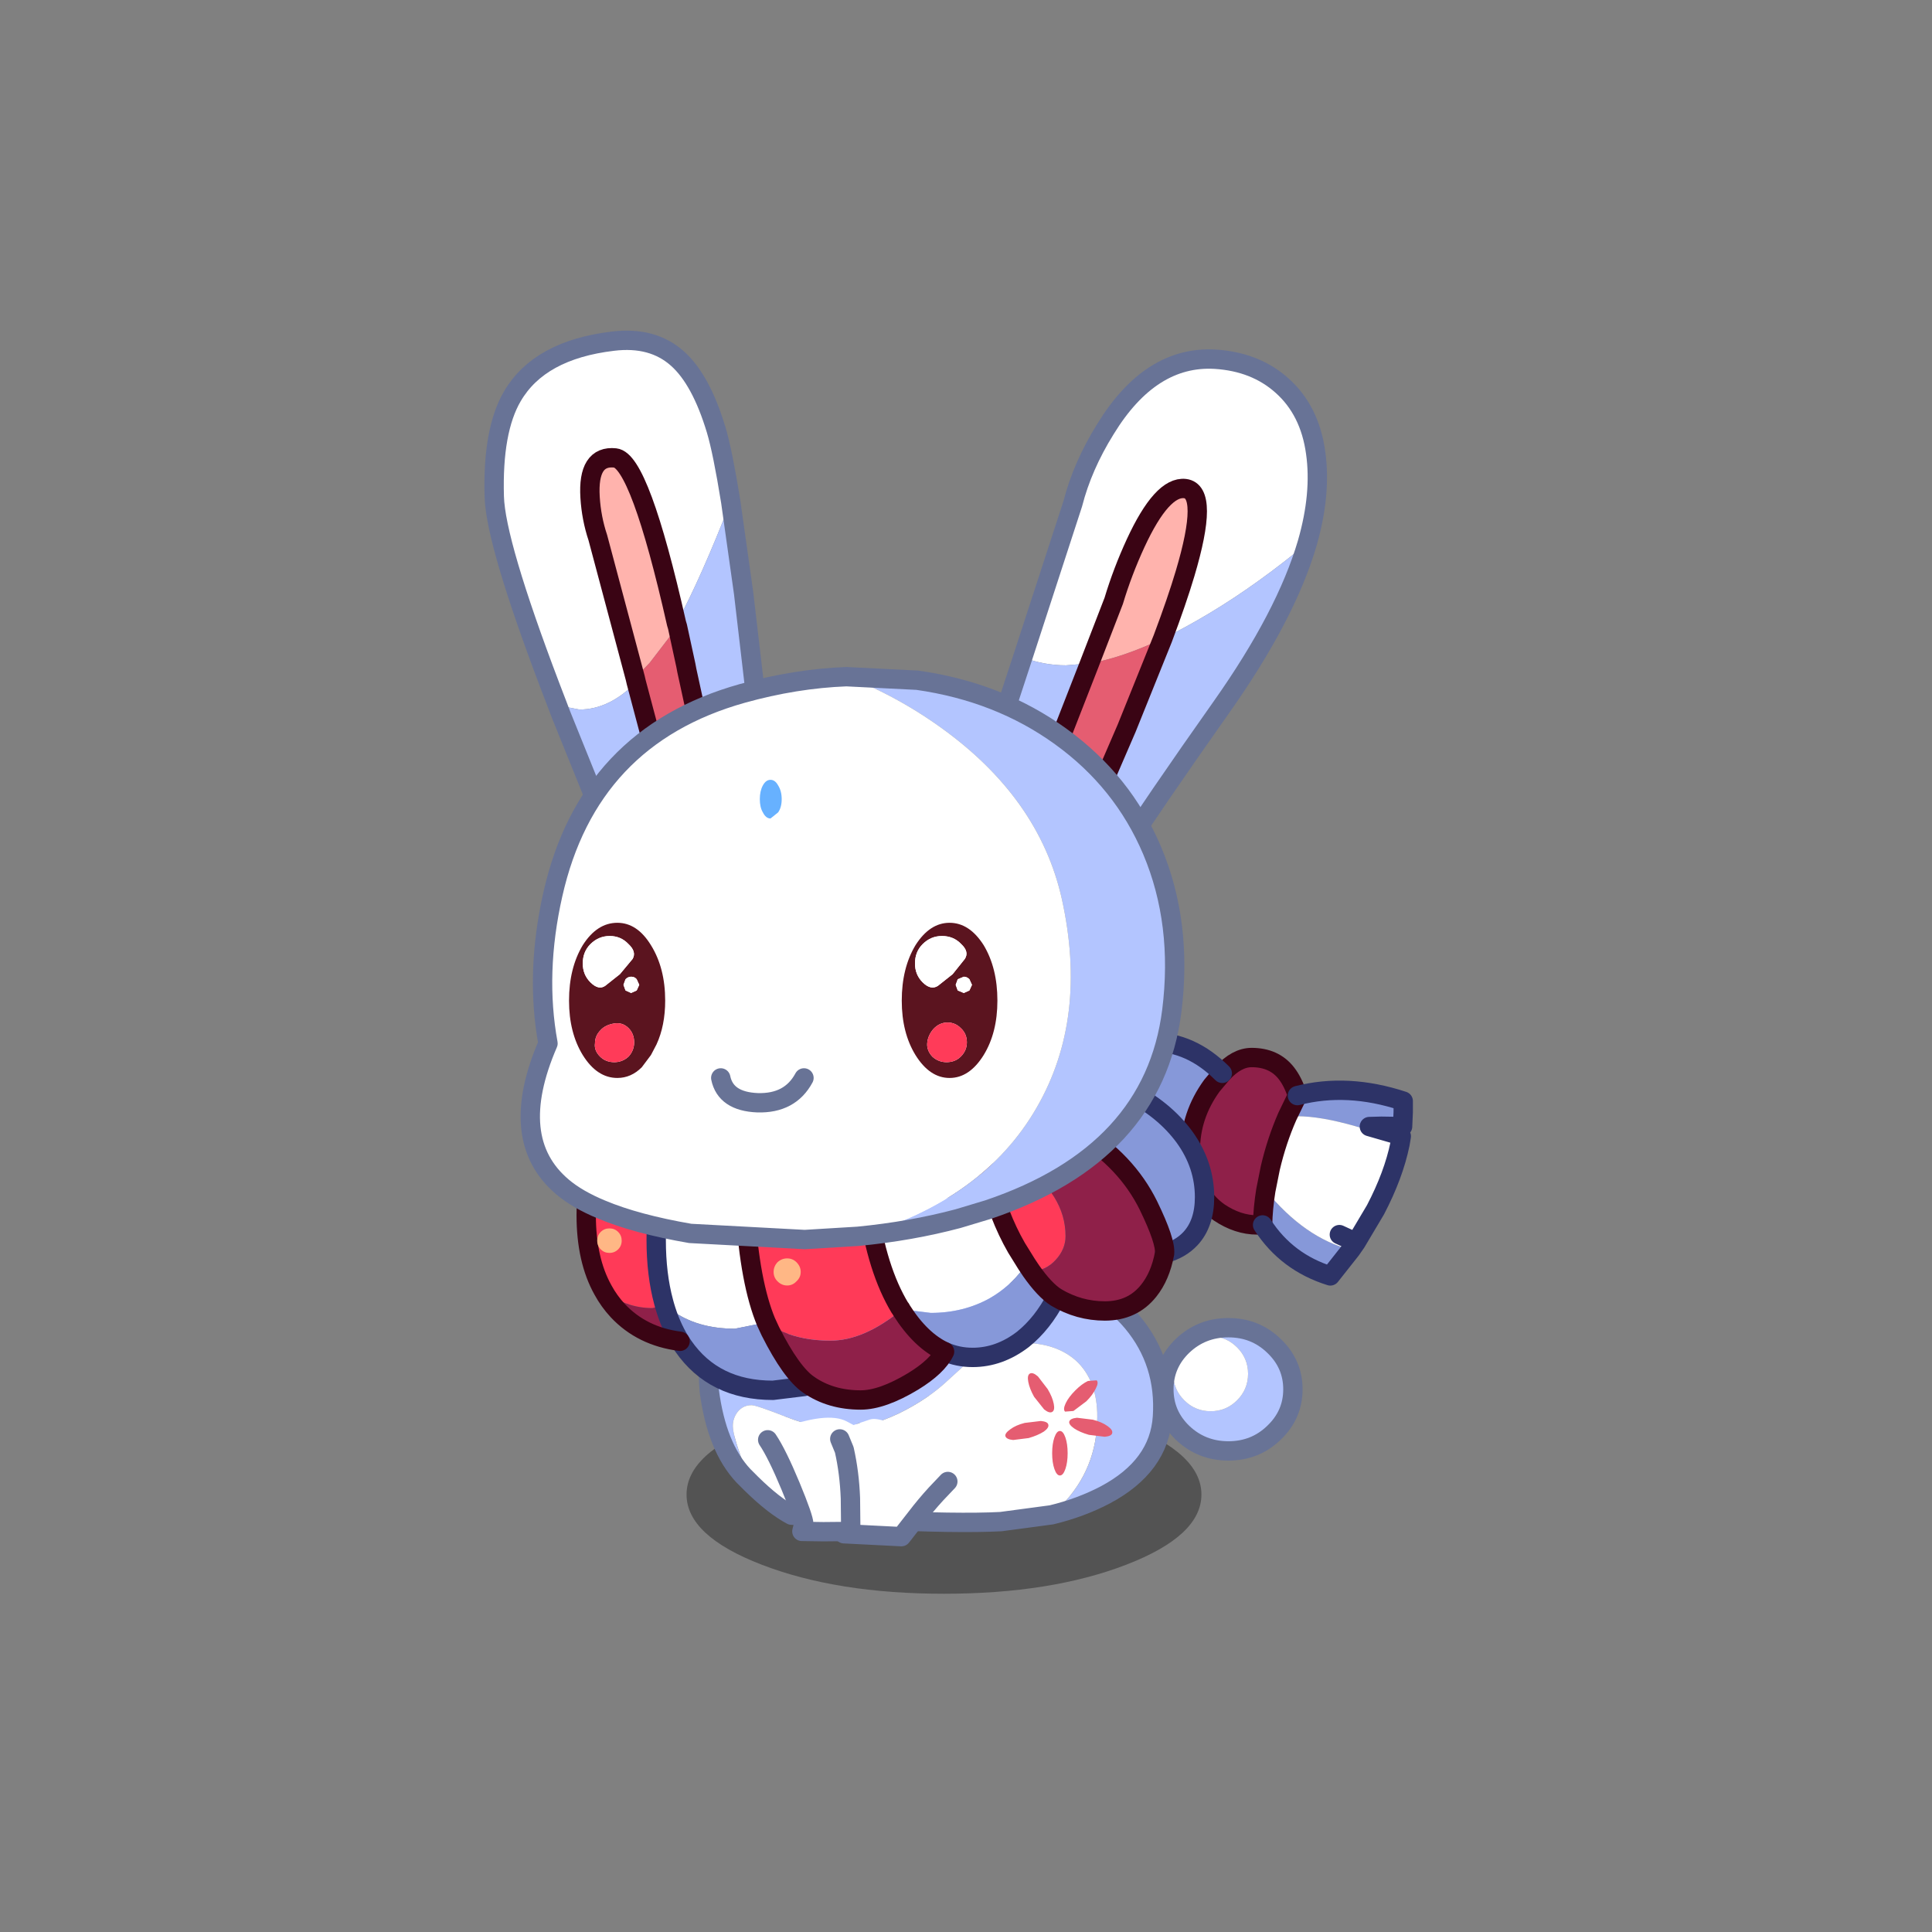 <svg xmlns:ffdec="https://www.free-decompiler.com/flash" xmlns:xlink="http://www.w3.org/1999/xlink" ffdec:objectType="frame" height="90" width="90" xmlns="http://www.w3.org/2000/svg"><rect width="100%" height="100%" fill="#808080" stroke="none"/><use ffdec:characterId="20" height="124.15" transform="translate(22.218 15.4) scale(.474)" width="97.75" xlink:href="#a"/><defs><g id="a" transform="translate(1.65 .95)"><use ffdec:characterId="2" height="19.5" transform="matrix(1 0 0 1 18.95 103.692)" width="50.6" xlink:href="#b"/><use ffdec:characterId="3" height="81.9" transform="matrix(.634 0 0 .634 48.253 .882)" width="53.05" xlink:href="#c"/><use ffdec:characterId="4" height="41.65" transform="matrix(.634 0 0 .634 20.137 90.71)" width="73.45" xlink:href="#d"/><use ffdec:characterId="5" height="80.6" transform="matrix(.634 0 0 .634 -.93 -.956)" width="44.9" xlink:href="#e"/><use ffdec:characterId="7" height="39.25" transform="matrix(.634 0 0 .634 57.873 68.02)" width="51.2" xlink:href="#f"/><use ffdec:characterId="8" height="50.8" transform="matrix(.634 0 0 .634 8.137 72.893)" width="98.85" xlink:href="#g"/><use ffdec:characterId="9" height="22.1" transform="matrix(.634 0 0 .634 64.91 96.093)" width="23" xlink:href="#h"/><use ffdec:characterId="10" height="19.2" transform="matrix(.634 0 0 .634 25.973 105.873)" width="17.55" xlink:href="#i"/><use ffdec:characterId="11" height="19.75" transform="matrix(.634 0 0 .634 33.057 106.009)" width="19.75" xlink:href="#j"/><use ffdec:characterId="19" height="57.25" transform="matrix(1 0 0 1 2.65 32.1)" width="65.2" xlink:href="#k"/></g><g id="c"><path d="m-20.6 6.8 7.75-23.8q1.5-5.85 5.05-11.55Q-.8-40 9.25-39.4q6.2.4 10.3 4.05Q23.9-31.5 24.8-24.9q.9 6.35-1.3 14Q15.85-4.55 8.45-.1q-3.9 2.35-7.35 4Q3.3-1.95 4.55-6.15q3.8-12.75 0-13.2Q1-19.75-3.1-10.9q-2.05 4.45-3.4 8.95l-3.75 9.7-3.65.3q-3.45 0-6.7-1.25" fill="#fff" fill-rule="evenodd" transform="translate(26.5 40.95)"/><path d="m-10.25 7.75 3.75-9.7q1.35-4.5 3.4-8.95 4.1-8.85 7.65-8.45 3.8.45 0 13.2Q3.3-1.95 1.1 3.9q-6.35 3-11.35 3.85" fill="#ffb3ad" fill-rule="evenodd" transform="translate(26.5 40.95)"/><path d="M23.5-10.9Q20.2.35 10.25 14.45 0 28.95-6.85 39.45l-4.8-5.1L-4.5 17.8 1.1 3.9q3.45-1.65 7.35-4 7.4-4.45 15.05-10.8M-18 27.6l-7-7.4 4.4-13.4q3.25 1.25 6.7 1.25l3.65-.3L-18 27.6" fill="#b3c5ff" fill-rule="evenodd" transform="translate(26.5 40.95)"/><path d="M-11.65 34.35-18 27.6l7.75-19.85q5-.85 11.35-3.85l-5.6 13.9-7.15 16.55" fill="#e55d71" fill-rule="evenodd" transform="translate(26.5 40.95)"/><path d="m5.9 47.75 7.75-23.8q1.5-5.85 5.05-11.55Q25.7.95 35.75 1.55q6.2.4 10.3 4.05 4.35 3.85 5.25 10.45.9 6.35-1.3 14Q46.7 41.3 36.75 55.4q-10.25 14.5-17.1 25l-4.8-5.1-6.35-6.75-7-7.4 4.4-13.4" fill="none" stroke="#687396" stroke-linecap="round" stroke-linejoin="round" stroke-width="3"/><path d="M16.25 48.7 20 39q1.35-4.5 3.4-8.95 4.1-8.85 7.65-8.45 3.8.45 0 13.2Q29.8 39 27.6 44.85L22 58.75 14.85 75.3M8.5 68.55l7.75-19.85" fill="none" stroke="#3a0414" stroke-linecap="round" stroke-linejoin="round" stroke-width="3"/></g><g id="d"><path d="m-28.55 13.35-1.2-1.2Q-33.9 7.75-35.05-1q-.4-5.3.3-7l21.35-6.2q22.75-6 30-4.95 8.7 1.25 13.95 7.5Q35.75-5.4 35.2 3q-.5 7.65-8.85 12.1-3.8 2-8.35 3.1l1.55-1.45Q25.1 11.05 25.1 3q0-5.55-3.2-8.6-3.1-2.85-8.35-2.85-4.75 0-7.6 2.15l-3.9 3.55Q-1.1.25-5.7 2.5q-4.95 2.35-9.35 2.35-3.35 0-8-1.8-4.7-1.85-5.45-1.85-1.35 0-2.2 1.1-.7.95-.7 2.15 0 1.6 2.15 7.15l.7 1.75" fill="#b3c5ff" fill-rule="evenodd" transform="translate(36.7 20.8)"/><path d="m-28.55 13.35-.7-1.75q-2.15-5.55-2.15-7.15 0-1.2.7-2.15.85-1.1 2.2-1.1.75 0 5.45 1.85 4.65 1.8 8 1.8 4.4 0 9.35-2.35Q-1.1.25 2.05-2.75l3.9-3.55q2.85-2.15 7.6-2.15 5.25 0 8.35 2.85 3.2 3.05 3.2 8.6 0 8.05-5.55 13.75L18 18.2l-7.85 1.05q-6.6.35-20.2-.3l-12.25-.7q-2.8-1.5-6.25-4.9" fill="#fff" fill-rule="evenodd" transform="translate(36.7 20.8)"/><path d="M54.7 39q4.55-1.1 8.35-3.1 8.35-4.45 8.85-12.1.55-8.4-4.65-14.65Q62 2.9 53.3 1.65 46.05.6 23.3 6.6L1.95 12.8q-.7 1.7-.3 7 1.15 8.75 5.3 13.15l1.2 1.2q3.45 3.4 6.25 4.9l12.25.7q13.6.65 20.2.3L54.7 39z" fill="none" stroke="#687396" stroke-linecap="round" stroke-linejoin="round" stroke-width="3"/><path d="M15.3-.1q-.7-1.25-.9-2.3-.2-1.05.25-1.3t1.25.45l1.5 1.95q.75 1.25.95 2.3.2 1-.25 1.25t-1.25-.4L15.3-.1m6.4-1q1-1 1.95-1.45l1.35-.1q.35.35-.15 1.3Q24.4-.4 23.4.6l-2 1.5-1.3.1q-.35-.35.1-1.3.45-.95 1.5-2m2.7 4.55q1.4.35 2.3 1 .85.6.7 1.1-.1.45-1.15.55l-2.45-.3q-1.4-.4-2.3-1-.85-.6-.75-1.05.15-.5 1.2-.6l2.45.3m-3.9 5.2q0 1.45-.35 2.45-.35 1-.85 1t-.85-1q-.35-1-.35-2.45 0-1.45.35-2.45.35-1 .85-1t.85 1q.35 1 .35 2.45M14.45 6.3l-2.4.3Q11 6.5 10.85 6q-.1-.45.75-1.05.85-.65 2.25-1l2.5-.3q1.05.1 1.15.55.15.5-.7 1.1-.95.6-2.35 1" fill="#e55d71" fill-rule="evenodd" transform="translate(36.7 20.8)"/></g><g id="e"><path d="m-11.1 17.8-1.15-3Q-20.7-7.45-20.9-14.55q-.3-10.25 2.8-15.55 4.2-7.2 15.6-8.55 6.15-.75 10 2.7 3.65 3.25 6 11.05 1 3.35 2.25 11.1Q11.2-2.05 7.35 5.1q-5.7-25.25-9.5-25.65-4.3-.45-3.9 6.1.2 3.25 1.2 6.25l5.8 21.75.15.65q-4.15 4.25-8.8 4.25l-3.4-.65" fill="#fff" fill-rule="evenodd" transform="translate(22.45 40.3)"/><path d="M.95 13.55-4.85-8.2q-1-3-1.2-6.25-.4-6.55 3.9-6.1 3.8.4 9.5 25.65l.15.5-4.3 5.6-2.25 2.35" fill="#ffb3ad" fill-rule="evenodd" transform="translate(22.45 40.3)"/><path d="m15.75-13.8 2 14.2 3.2 27.4-7.85 3.65L8.95 12.4l-.15-.8-1.3-6-.15-.5q3.85-7.15 8.4-18.9M6.5 34.55l-9.15 4.25-7.9-19.55-.55-1.45 3.4.65q4.65 0 8.8-4.25l5.4 20.35" fill="#b3c5ff" fill-rule="evenodd" transform="translate(22.45 40.3)"/><path d="m13.1 31.45-6.6 3.1L1.1 14.2l-.15-.65L3.2 11.2l4.3-5.6 1.3 6 .15.8 4.15 19.05" fill="#e55d71" fill-rule="evenodd" transform="translate(22.45 40.3)"/><path d="m11.35 58.1-1.15-3Q1.75 32.85 1.55 25.75q-.3-10.25 2.8-15.55 4.2-7.2 15.6-8.55 6.15-.75 10 2.7 3.65 3.25 6 11.05 1 3.35 2.25 11.1l2 14.2 3.2 27.4-7.85 3.65m-6.6 3.1L19.8 79.1l-7.9-19.55-.55-1.45" fill="none" stroke="#687396" stroke-linecap="round" stroke-linejoin="round" stroke-width="3"/><path d="m35.55 71.75-6.6 3.1-5.4-20.35-.15-.65-5.8-21.75q-1-3-1.2-6.25-.4-6.55 3.9-6.1 3.8.4 9.5 25.65l.15.5 1.3 6 .15.8 4.15 19.05z" fill="none" stroke="#3a0414" stroke-linecap="round" stroke-linejoin="round" stroke-width="3"/></g><g id="q"><path d="m-3.95-13.25-1.6 1.9Q-8.9-6.75-8.9-1.3q0 4 1.7 6.7l-2.95.35q-9.1 0-13.95-8.95l.05-.15q6.3-6.9 6.1-14.35l3.25-.4q5.9 0 10.75 4.85m6.25 23.5q.05-2.55.5-5.35 6.05 7.4 13.2 9.2l-3.2 4.05q-6.75-2.1-10.5-7.9M6.15-6.6 7.7-9.8q7.75-2 16.4.85v1.7L24-5h-.05l-3.25-.05-1.85.05L23-3.8l.8.3-.2 1.2q-3.15-1.65-6.9-2.75Q11.3-6.6 7.65-6.6h-1.5" fill="#8698d9" fill-rule="evenodd" transform="translate(25.6 19.6)"/><path d="M-3.95-13.25Q-1.7-15.7.6-15.7q3.5 0 5.4 2.45Q7.05-11.9 7.7-9.8L6.15-6.6Q4.5-2.85 3.5 1.4l-.7 3.5q-.45 2.8-.5 5.35h-.85q-3 0-5.9-1.95-1.7-1.2-2.75-2.9-1.7-2.7-1.7-6.7 0-5.45 3.35-10.05l1.6-1.9" fill="#8f2049" fill-rule="evenodd" transform="translate(25.6 19.6)"/><path d="m2.8 4.9.7-3.5q1-4.25 2.65-8h1.5q3.65 0 9.05 1.55 3.75 1.1 6.9 2.75-1 4.85-3.8 10.2l-3 5.05-.8 1.15Q8.85 12.3 2.8 4.9m14 8.05-2.6-1.2 2.6 1.2" fill="#fff" fill-rule="evenodd" transform="translate(25.6 19.6)"/><path d="M33.3 9.8q-.65-2.1-1.7-3.45-1.9-2.45-5.4-2.45-2.3 0-4.55 2.45l-1.6 1.9q-3.35 4.6-3.35 10.05 0 4 1.7 6.7 1.05 1.7 2.75 2.9 2.9 1.95 5.9 1.95h.85q.05-2.55.5-5.35l.7-3.5q1-4.25 2.65-8l1.55-3.2" fill="none" stroke="#3a0414" stroke-linecap="round" stroke-linejoin="round" stroke-width="3"/><path d="M33.3 9.8q7.75-2 16.4.85v1.7l-.1 2.25h-.05l-3.25-.05-1.85.05 4.15 1.2.8.3-.2 1.2q-1 4.85-3.8 10.2l-3 5.05-.8 1.15-3.2 4.05q-6.75-2.1-10.5-7.9m11.9 1.5 2.6 1.2M21.65 6.35Q16.8 1.5 10.9 1.5l-3.25.4q.2 7.45-6.1 14.35l-.05.15q4.85 8.95 13.95 8.95L18.4 25" fill="none" stroke="#2d3367" stroke-linecap="round" stroke-linejoin="round" stroke-width="3"/></g><g id="g"><path d="m-4.2-6.1.3-.05q4.7-.7 9.35-2l9.05-2.8Q15.9-4.75 18.8.3l1.55 2.5.7 1.05-1.3-.2Q17.65 6.4 14.7 8.1q-4.1 2.3-9.2 2.3l-4.4-.55-.15.1-.1-.2-.1-.1Q-2.85 3.7-4.2-6.1m-32.5-1.8 2.3.55q5.6 1.3 11.15 1.8.7 11.3 3.25 17.4l.05.1-.15-.05-4.75.95q-5.9 0-9.85-2.9l-.8-.8-.25.1-.15-.55q-1.15-4.25-1.15-9.6 0-4.1.35-7" fill="#fff" fill-rule="evenodd" transform="translate(49.4 25.4)"/><path d="m14.5-10.95 4.85-1.9Q26.4-7.95 26.4-1.5q0 2-1.5 3.65-1.55 1.7-3.5 1.7h-.35l-.7-1.05L18.8.3q-2.9-5.05-4.3-11.25m-59.8 17.8q-2.6-4.65-2.6-11.6 0-3.5.85-6.65l.75.35q4.55 1.85 9.6 3.15-.35 2.9-.35 7 0 5.35 1.15 9.6l.15.55-1.9.4q-4.2 0-7.65-2.8m22.05-12.4q9.45.85 18.75-.5l.3-.05Q-2.85 3.7.75 9.65l.1.1.1.2q-5.8 4.75-11 4.75-4.2 0-7.45-1.4l-2.45-1.35-.05-.1q-2.55-6.1-3.25-17.4" fill="#ff3a58" fill-rule="evenodd" transform="translate(49.4 25.4)"/><path d="m28.5-17.65 5.95-4.4 1.8-1.85q5.45 2.75 8.6 7.05 3.1 4.3 3.1 9.3 0 4.1-2.2 6.45-1.55 1.65-4 2.3.2-1.9-2.5-7.45-3.4-6.9-10.75-11.4M24.95 8q-2.1 4.05-5.15 6.5-3.65 2.8-7.8 2.8-2.3 0-4.35-.9-3.7-1.7-6.7-6.45l.15-.1 4.4.55q5.1 0 9.2-2.3 2.95-1.7 5.05-4.45l1.3.2q2.1 3 3.9 4.15M-13.4 21.55l-.65.25-4.9.6q-9.15 0-13.9-6.85l-.5-.75q-1.5-2.45-2.4-5.55l.25-.1.8.8q3.95 2.9 9.85 2.9l4.75-.95.15.05.6 1.3q3.25 6.45 5.95 8.3" fill="#8698d9" fill-rule="evenodd" transform="translate(49.4 25.4)"/><path d="M19.35-12.85q5.2-2.25 9.15-4.8 7.35 4.5 10.75 11.4 2.7 5.55 2.5 7.45-.65 3.5-2.45 5.75-2.5 3.15-6.8 3.15-4 0-7.55-2.1-1.8-1.15-3.9-4.15h.35q1.95 0 3.5-1.7Q26.4.5 26.4-1.5q0-6.45-7.05-11.35M7.65 16.4Q6.55 18.7 2.8 21q-4.8 2.9-8.15 2.9-4.65 0-8.05-2.35-2.7-1.85-5.95-8.3l-.6-1.3 2.45 1.35q3.25 1.4 7.45 1.4 5.2 0 11-4.75 3 4.75 6.7 6.45m-41-1.6q-5.9-.75-9.65-4.75-1.35-1.45-2.3-3.2 3.45 2.8 7.65 2.8l1.9-.4q.9 3.1 2.4 5.55" fill="#8f2049" fill-rule="evenodd" transform="translate(49.4 25.4)"/><path d="m45.2 19.3.3-.05q4.7-.7 9.35-2l9.05-2.8 4.85-1.9q5.2-2.25 9.15-4.8l5.95-4.4 1.8-1.85q5.45 2.75 8.6 7.05 3.1 4.3 3.1 9.3 0 4.1-2.2 6.45-1.55 1.65-4 2.3m-16.8 6.8q-2.1 4.05-5.15 6.5-3.65 2.8-7.8 2.8-2.3 0-4.35-.9M36 46.95l-.65.25-4.9.6q-9.15 0-13.9-6.85l-.5-.75q-1.5-2.45-2.4-5.55l-.15-.55q-1.15-4.25-1.15-9.6 0-4.1.35-7l2.3.55q5.6 1.3 11.15 1.8" fill="none" stroke="#2d3367" stroke-linecap="round" stroke-linejoin="round" stroke-width="3"/><path d="M26.15 19.85q9.45.85 18.75-.5l.3-.05" fill="none" stroke="#a81c38" stroke-linecap="round" stroke-linejoin="round" stroke-width="3"/><path d="M91.15 26.6q-.65 3.5-2.45 5.75-2.5 3.15-6.8 3.15-4 0-7.55-2.1-1.8-1.15-3.9-4.15l-.7-1.05-1.55-2.5q-2.9-5.05-4.3-11.25M57.05 41.8q-1.1 2.3-4.85 4.6-4.8 2.9-8.15 2.9-4.65 0-8.05-2.35-2.7-1.85-5.95-8.3l-.6-1.3-.05-.1q-2.55-6.1-3.25-17.4M16.05 40.2q-5.9-.75-9.65-4.75-1.35-1.45-2.3-3.2-2.6-4.65-2.6-11.6 0-3.5.85-6.65l.75.35q4.55 1.85 9.6 3.15m32.5 1.8q1.35 9.8 4.95 15.75l.1.1.1.2q3 4.75 6.7 6.45m34.1-15.2q.2-1.9-2.5-7.45-3.4-6.9-10.75-11.4" fill="none" stroke="#3a0414" stroke-linecap="round" stroke-linejoin="round" stroke-width="3"/><path d="M-18.85 4.05q0-.85.6-1.5.65-.6 1.5-.6t1.45.6q.65.65.65 1.5t-.65 1.45q-.6.65-1.45.65t-1.5-.65q-.6-.6-.6-1.45M-44.3-2.7q.8 0 1.35.55t.55 1.35q0 .8-.55 1.35t-1.35.55q-.8 0-1.35-.55T-46.2-.8q0-.8.55-1.35t1.35-.55" fill="#ffb785" fill-rule="evenodd" transform="translate(49.4 25.4)"/></g><g id="h"><path d="M7.05-6.75Q10-3.95 10 0T7.05 6.75Q4.15 9.55 0 9.55t-7.1-2.8Q-10 3.95-10 0t2.9-6.75q2.95-2.8 7.1-2.8 4.15 0 7.05 2.8m-4 4.35q0-2.4-1.7-4.1-1.7-1.7-4.1-1.7-2.4 0-4.1 1.7-1.7 1.7-1.7 4.1 0 2.4 1.7 4.1 1.7 1.7 4.1 1.7 2.4 0 4.1-1.7 1.7-1.7 1.7-4.1" fill="#b3c5ff" fill-rule="evenodd" transform="translate(11.5 11.05)"/><path d="M3.05-2.4q0 2.4-1.7 4.1-1.7 1.7-4.1 1.7-2.4 0-4.1-1.7-1.7-1.7-1.7-4.1 0-2.4 1.7-4.1 1.7-1.7 4.1-1.7 2.4 0 4.1 1.7 1.7 1.7 1.7 4.1" fill="#fff" fill-rule="evenodd" transform="translate(11.5 11.05)"/><path d="M18.55 4.3q2.95 2.8 2.95 6.75t-2.95 6.75q-2.9 2.8-7.05 2.8t-7.1-2.8Q1.5 15 1.5 11.05T4.4 4.3q2.95-2.8 7.1-2.8 4.15 0 7.05 2.8z" fill="none" stroke="#687396" stroke-linecap="round" stroke-linejoin="round" stroke-width="3"/></g><g id="i"><path d="m-11.4-7 1.65-1.6Q-2.2-11.45.85-9.85q3.05 1.55 2.3 1.7-.5 8.05-.7 15.35l-5.2.05-3.35-.05.15-.6.15-.5q0-.95-2.05-5.9-2.1-5.05-3.55-7.2" fill="#fff" fill-rule="evenodd" transform="translate(12.9 10.45)"/><path d="M16.05 2.3q-.5 8.05-.7 15.35l-5.2.05-3.35-.05.15-.6.15-.5q0-.95-2.05-5.9-2.1-5.05-3.55-7.2" fill="none" stroke="#687396" stroke-linecap="round" stroke-linejoin="round" stroke-width="3"/></g><g id="j"><path d="M-6.85-6.9q.7 1.05.65.5-.05-.55-.65-1.1-.65-.6 1.1-1.2l3.55-1.2q1.8-.6 7.3 2.7 5.45 3.3 2.95 8.85Q6.45 3.4 5 5.3L2.7 8.25l-8.9-.45.95-.75.1-.1-.05-4.65q-.15-3.95-.95-7.5l-.7-1.7" fill="#fff" fill-rule="evenodd" transform="translate(8.35 10)"/><path d="m1.5 3.1.7 1.7q.8 3.55.95 7.5l.05 4.65-.1.1-.95.75 8.9.45 2.3-2.95q1.45-1.9 3.05-3.65l1.85-1.95" fill="none" stroke="#687396" stroke-linecap="round" stroke-linejoin="round" stroke-width="3"/></g><g id="k" transform="translate(.95 .95)"><use ffdec:characterId="12" height="90.35" transform="translate(-.962 -.969) scale(.634)" width="102.9" xlink:href="#l"/><use ffdec:characterId="13" height="15.25" transform="translate(3.8 24.2)" width="42.1" xlink:href="#m"/><use ffdec:characterId="14" height="3.8" transform="translate(22.55 10.15)" width="2.15" xlink:href="#n"/><use ffdec:characterId="15" height="6.85" transform="translate(17.76 38.495) scale(.634)" width="15.9" xlink:href="#o"/></g><g id="l"><path d="m-.95-43.6 11 .55q12.65 1.8 22.2 8.7 9.65 6.95 14.2 17.7Q51.2-5.4 49.5 8.2 46.7 30.35 21.05 39l-4.65 1.4Q9.1 42.35.85 43.15q19.4-5.55 27.7-19.95 8-13.85 3.9-32.35-3.5-15.65-18.8-26.6-4.8-3.45-10.15-6L-.95-43.6" fill="#b3c5ff" fill-rule="evenodd" transform="translate(51.45 45.15)"/><path d="m-.95-43.6 4.45 1.85q5.35 2.55 10.15 6 15.3 10.95 18.8 26.6 4.1 18.5-3.9 32.35-8.3 14.4-27.7 19.95l-8.25.5-17.75-.95q-8.4-1.45-13.75-3.7-3.75-1.55-6.05-3.5-8.7-7.35-2.25-22.25-2-10.9.75-23.1Q-40.95-34.3-17.1-41q8.25-2.3 16.15-2.6" fill="#fff" fill-rule="evenodd" transform="translate(51.45 45.15)"/><path d="M52.3 88.3q8.25-.8 15.55-2.75l4.65-1.4q25.65-8.65 28.45-30.8 1.7-13.6-3.05-24.85-4.55-10.75-14.2-17.7-9.55-6.9-22.2-8.7l-11-.55q-7.9.3-16.15 2.6Q10.5 10.85 5 35.3q-2.75 12.2-.75 23.1Q-2.2 73.3 6.5 80.65q2.3 1.95 6.05 3.5 5.35 2.25 13.75 3.7l17.75.95 8.25-.5z" fill="none" stroke="#687396" stroke-linecap="round" stroke-linejoin="round" stroke-width="3"/></g><g id="m" fill-rule="evenodd"><path d="M7.8 25.5q-1.1 0-1.9.8-.75.75-.75 1.9 0 1.1.75 1.85.8.8 1.45.35l1.45-1.15 1.25-1.5q.4-.7-.4-1.45-.75-.8-1.85-.8m.75-1.3q1.95 0 3.3 2.2 1.4 2.25 1.4 5.45 0 2.45-.85 4.3l-.55 1.05-.9 1.2q-1.05 1.05-2.4 1.05-2 0-3.4-2.25Q3.8 35 3.8 31.85q0-3.2 1.35-5.45 1.4-2.2 3.4-2.2m34.15 3.55q.45-.7-.35-1.45-.75-.8-1.9-.8-1.1 0-1.9.8-.75.75-.75 1.9 0 1.1.75 1.85.8.8 1.5.35l1.45-1.15 1.2-1.5m1.85-1.35q1.35 2.25 1.35 5.45 0 3.15-1.35 5.35-1.4 2.25-3.35 2.25-1.95 0-3.35-2.25-1.35-2.2-1.35-5.35 0-3.2 1.35-5.45 1.4-2.2 3.35-2.2 1.95 0 3.35 2.2m-2.75 3.9.2.55.6.25.55-.25.25-.55-.25-.55q-.25-.25-.55-.25l-.6.25-.2.55m.5 7.05q.6-.6.6-1.4 0-.85-.6-1.4Q41.75 34 41 34q-.8 0-1.4.65-.55.65-.6 1.4-.05.7.5 1.3.6.55 1.4.55.85 0 1.4-.55M9.9 31.1l.55-.25.25-.55-.25-.55q-.2-.25-.55-.25-.3 0-.55.25l-.2.55.2.55.55.25m-.25 6.25q.55-.6.55-1.4 0-.85-.55-1.4-.6-.6-1.45-.45-.85.15-1.3.65-.55.55-.55 1.3-.1.7.5 1.3.55.55 1.4.55.8 0 1.4-.55" fill="#5b141f" transform="translate(-3.8 -24.2)"/><path d="M7.8 25.5q1.1 0 1.85.8.8.75.4 1.45l-1.25 1.5-1.45 1.15q-.65.45-1.45-.35-.75-.75-.75-1.85 0-1.15.75-1.9.8-.8 1.9-.8m34.9 2.25-1.2 1.5-1.45 1.15q-.7.45-1.5-.35-.75-.75-.75-1.85 0-1.15.75-1.9.8-.8 1.9-.8 1.15 0 1.9.8.8.75.35 1.45m-.9 2.55.2-.55.6-.25q.3 0 .55.25l.25.55-.25.55-.55.25-.6-.25-.2-.55m-31.9.8-.55-.25-.2-.55.2-.55q.25-.25.55-.25.35 0 .55.25l.25.55-.25.55-.55.25" fill="#fff" transform="translate(-3.8 -24.2)"/><path d="M42.3 37.35q-.55.55-1.4.55-.8 0-1.4-.55-.55-.6-.5-1.3.05-.75.6-1.4.6-.65 1.4-.65.75 0 1.3.55.6.55.6 1.4 0 .8-.6 1.4m-32.65 0q-.6.55-1.4.55-.85 0-1.4-.55-.6-.6-.5-1.3 0-.75.55-1.3.45-.5 1.3-.65.85-.15 1.45.45.55.55.55 1.4 0 .8-.55 1.4" fill="#ff3b59" transform="translate(-3.8 -24.2)"/></g><path d="M17.9-2.85Q10.5 0 0 0q-10.5 0-17.9-2.85-7.4-2.85-7.4-6.9 0-4.05 7.4-6.9Q-10.5-19.5 0-19.5q10.5 0 17.9 2.85 7.4 2.85 7.4 6.9 0 4.05-7.4 6.9" fill-opacity=".349" fill-rule="evenodd" transform="translate(25.3 19.5)" id="p"/><path d="M24.35 10.7q.35.55.35 1.35t-.35 1.3l-.75.6q-.45 0-.75-.6-.3-.5-.3-1.3t.3-1.35q.3-.55.75-.55t.75.55" fill="#67b1ff" fill-rule="evenodd" transform="translate(-22.55 -10.15)" id="n"/><path d="M1.5 1.5q.75 3.65 5.7 3.85 5.05.15 7.2-3.85" fill="none" stroke="#687396" stroke-linecap="round" stroke-linejoin="round" stroke-width="3" id="o"/><use ffdec:characterId="1" height="19.5" width="50.6" xlink:href="#p" id="b"/><use ffdec:characterId="6" height="39.25" width="51.2" xlink:href="#q" id="f"/></defs></svg>